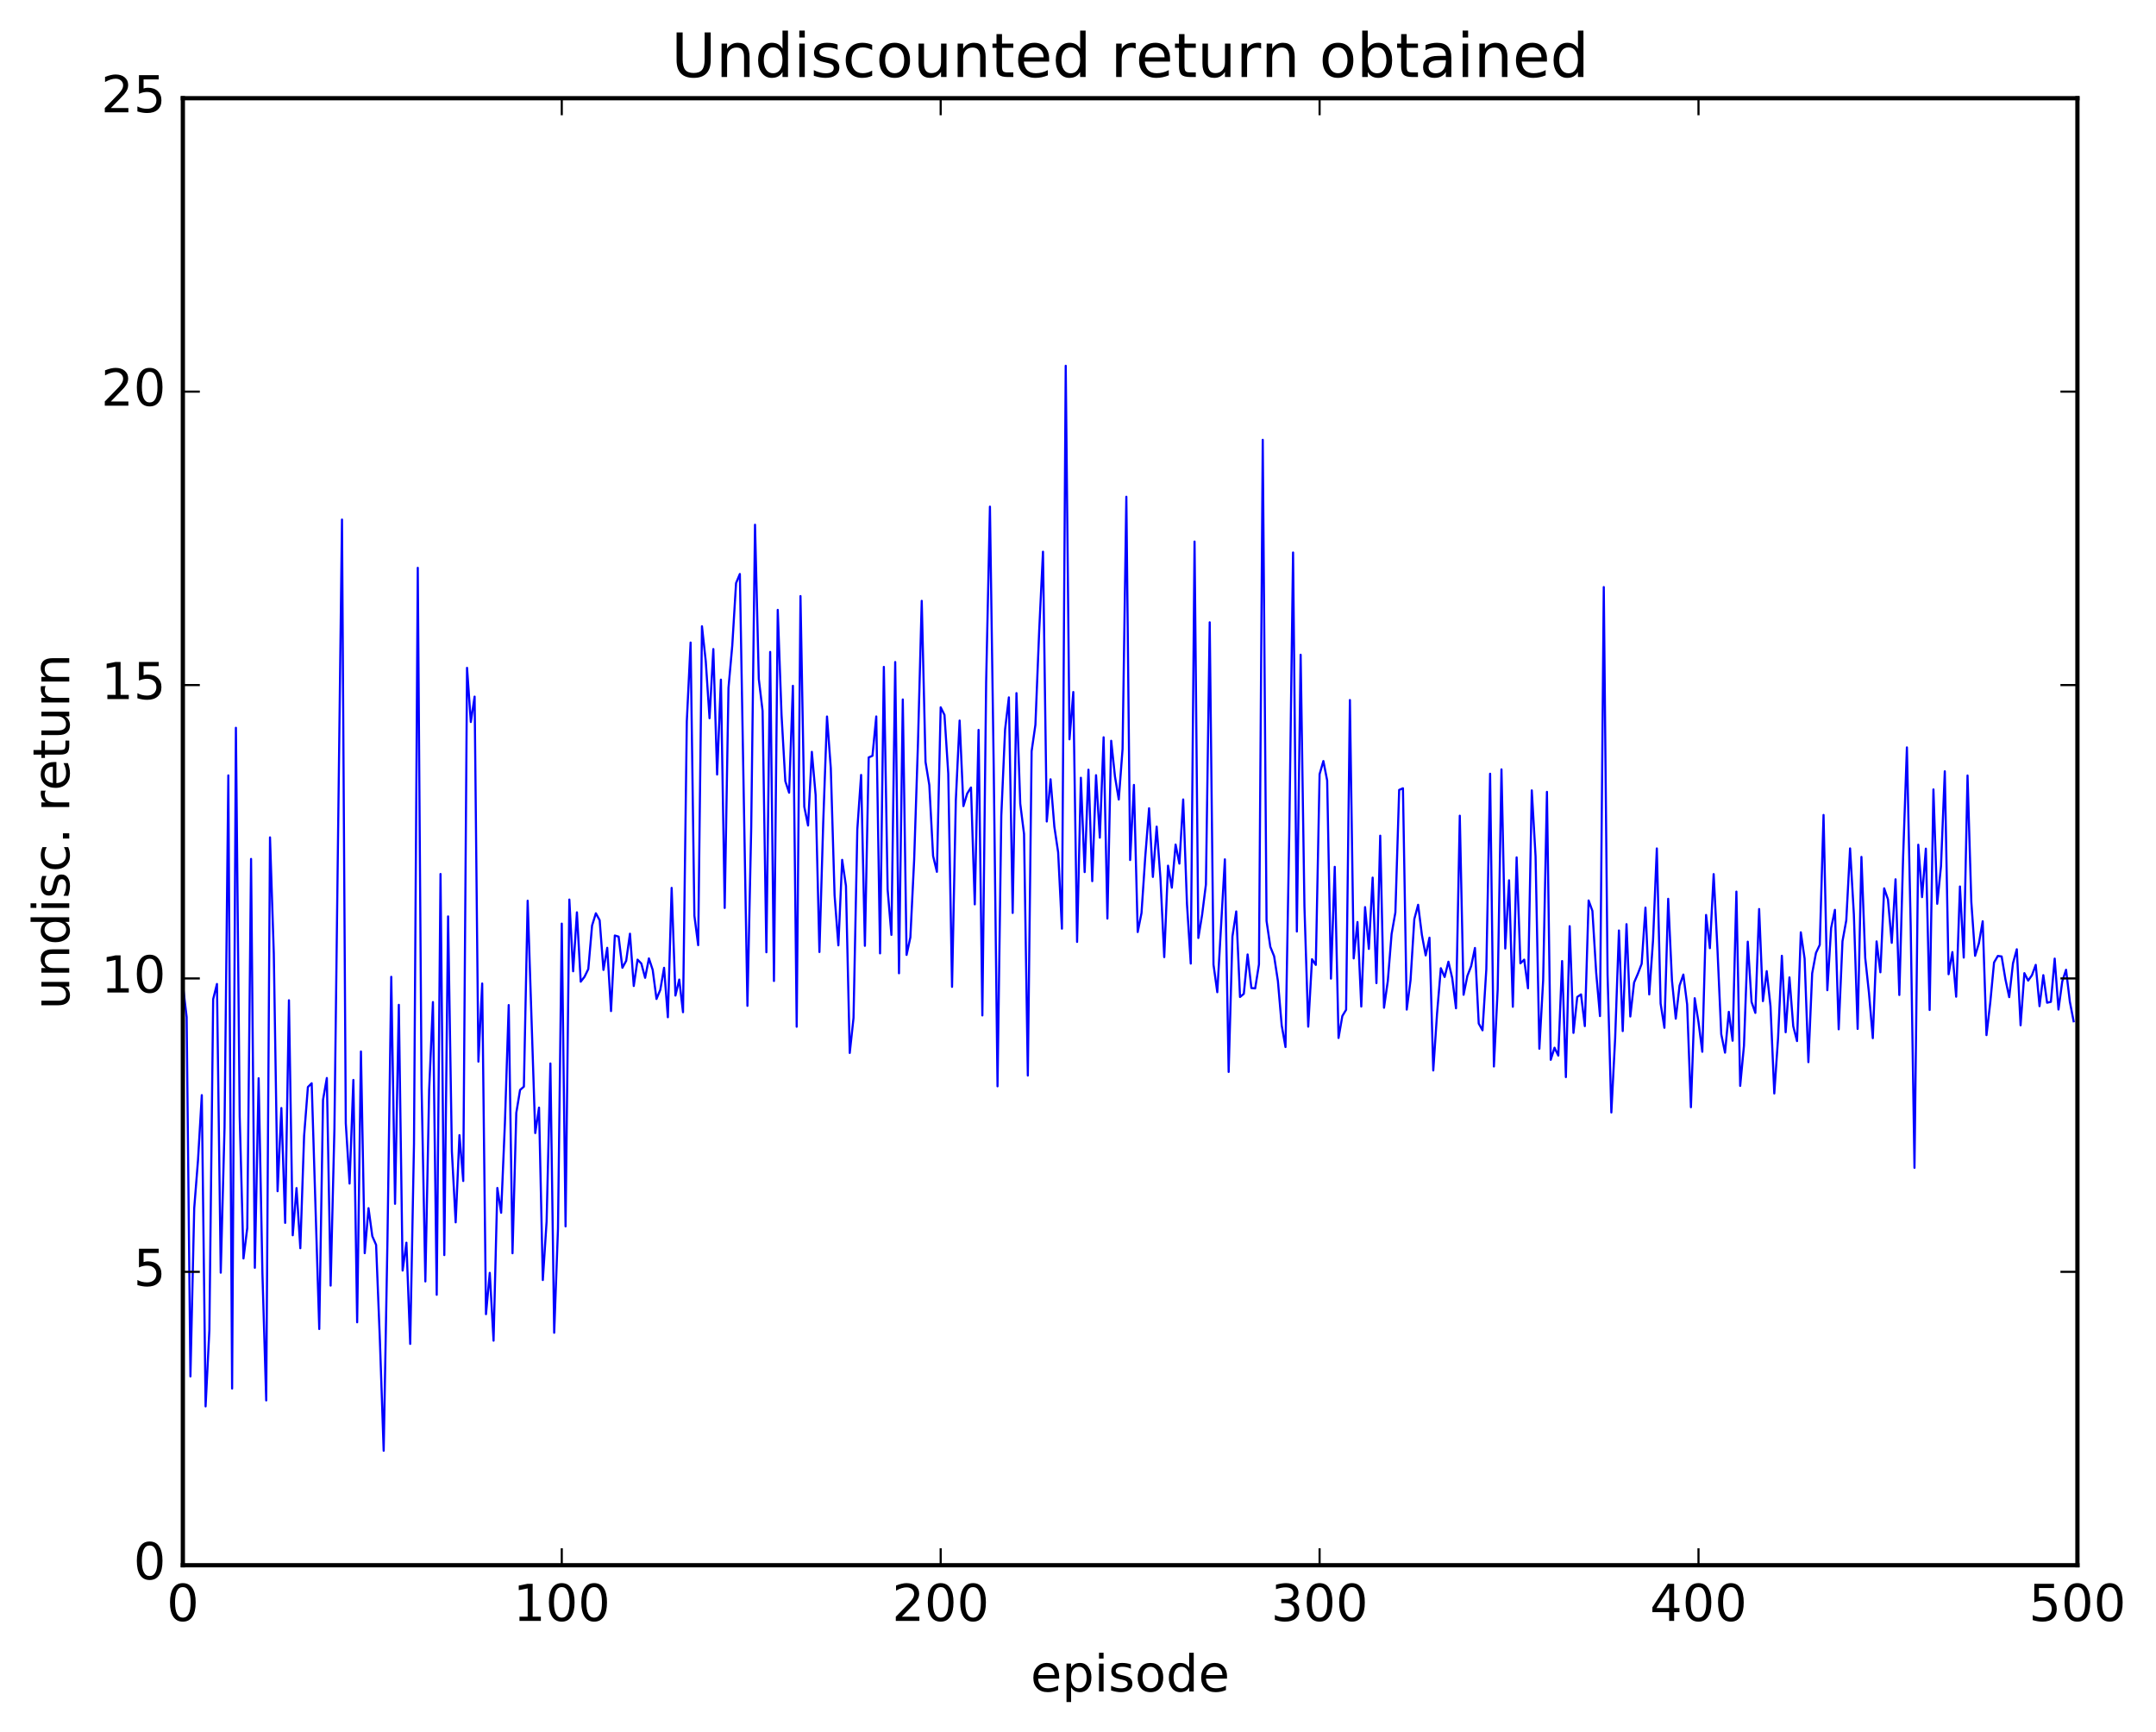 <?xml version="1.0" encoding="utf-8" standalone="no"?>
<!DOCTYPE svg PUBLIC "-//W3C//DTD SVG 1.1//EN"
  "http://www.w3.org/Graphics/SVG/1.1/DTD/svg11.dtd">
<!-- Created with matplotlib (http://matplotlib.org/) -->
<svg height="408pt" version="1.1" viewBox="0 0 508 408" width="508pt" xmlns="http://www.w3.org/2000/svg" xmlns:xlink="http://www.w3.org/1999/xlink">
 <defs>
  <style type="text/css">
*{stroke-linecap:butt;stroke-linejoin:round;stroke-miterlimit:100000;}
  </style>
 </defs>
 <g id="figure_1">
  <g id="patch_1">
   <path d="M 0 408.169 
L 508.136 408.169 
L 508.136 0 
L 0 0 
z
" style="fill:#ffffff;"/>
  </g>
  <g id="axes_1">
   <g id="patch_2">
    <path d="M 43.084 368.742 
L 489.484 368.742 
L 489.484 23.142 
L 43.084 23.142 
z
" style="fill:#ffffff;"/>
   </g>
   <g id="line2d_1">
    <path clip-path="url(#pfc48409cb0)" d="M 43.084 232.072 
L 43.977 239.583 
L 44.869 324.256 
L 45.762 284.632 
L 46.655 273.305 
L 47.548 257.992 
L 48.441 331.317 
L 49.333 313.322 
L 50.226 235.394 
L 51.119 231.806 
L 52.012 299.82 
L 52.905 265.675 
L 53.797 182.67 
L 54.69 327.109 
L 55.583 171.452 
L 56.476 262.976 
L 57.369 296.471 
L 58.261 289.276 
L 59.154 202.347 
L 60.047 298.661 
L 60.94 254.01 
L 61.833 300.02 
L 62.725 329.912 
L 63.618 197.269 
L 64.511 224.595 
L 65.404 280.627 
L 66.297 261.03 
L 67.189 288.086 
L 68.082 235.64 
L 68.975 291.006 
L 69.868 279.884 
L 70.761 294.057 
L 71.653 267.583 
L 72.546 256.088 
L 73.439 255.197 
L 75.225 313.09 
L 76.117 259.074 
L 77.01 253.957 
L 77.903 302.864 
L 78.796 265.948 
L 80.581 122.4 
L 81.474 264.625 
L 82.367 278.826 
L 83.26 254.414 
L 84.153 311.508 
L 85.045 247.709 
L 85.938 295.223 
L 86.831 284.622 
L 87.724 291.227 
L 88.617 293.261 
L 89.509 315.7 
L 90.402 341.766 
L 91.295 292.124 
L 92.188 230.117 
L 93.081 283.599 
L 93.973 236.72 
L 94.866 299.311 
L 95.759 292.753 
L 96.652 316.597 
L 97.545 269.514 
L 98.437 133.766 
L 99.33 255.836 
L 100.223 301.882 
L 101.116 256.762 
L 102.009 236.066 
L 102.901 305.022 
L 103.794 205.893 
L 104.687 295.672 
L 105.58 215.887 
L 106.473 271.263 
L 107.365 287.963 
L 108.258 267.418 
L 109.151 278.22 
L 110.044 157.33 
L 110.937 170.09 
L 111.829 164.108 
L 112.722 250.095 
L 113.615 231.694 
L 114.508 309.594 
L 115.401 299.859 
L 116.293 315.837 
L 117.186 279.859 
L 118.079 285.708 
L 118.972 264.477 
L 119.865 236.776 
L 120.757 295.241 
L 121.65 262.167 
L 122.543 256.763 
L 123.436 255.989 
L 124.329 212.192 
L 126.114 266.928 
L 127.007 260.932 
L 127.9 301.552 
L 128.793 287.742 
L 129.685 250.532 
L 130.578 313.968 
L 131.471 289.51 
L 132.364 217.584 
L 133.257 288.913 
L 134.149 211.917 
L 135.042 228.817 
L 135.935 214.925 
L 136.828 231.264 
L 137.721 230.121 
L 138.613 228.292 
L 139.506 218.032 
L 140.399 215.152 
L 141.292 216.784 
L 142.185 228.492 
L 143.077 223.286 
L 143.97 238.195 
L 144.863 220.387 
L 145.756 220.653 
L 146.649 227.992 
L 147.541 226.356 
L 148.434 219.962 
L 149.327 232.282 
L 150.22 226.07 
L 151.113 226.99 
L 152.005 230.356 
L 152.898 225.78 
L 153.791 228.49 
L 154.684 235.337 
L 155.577 233.189 
L 156.469 227.991 
L 157.362 239.643 
L 158.255 209.17 
L 159.148 234.534 
L 160.041 230.765 
L 160.933 238.457 
L 161.826 169.959 
L 162.719 151.37 
L 163.612 215.71 
L 164.505 222.668 
L 165.397 147.535 
L 166.29 155.748 
L 167.183 169.196 
L 168.076 152.906 
L 168.969 182.461 
L 169.861 160.109 
L 170.754 213.893 
L 171.647 162.053 
L 172.54 152.064 
L 173.433 137.371 
L 174.325 135.221 
L 176.111 236.954 
L 177.004 195.012 
L 177.897 123.619 
L 178.789 159.979 
L 179.682 167.467 
L 180.575 224.335 
L 181.468 153.584 
L 182.361 231.102 
L 183.253 143.675 
L 184.146 168.415 
L 185.039 184.033 
L 185.932 186.748 
L 186.825 161.561 
L 187.717 241.878 
L 188.61 140.422 
L 189.503 190.048 
L 190.396 194.475 
L 191.289 177.12 
L 192.181 187.318 
L 193.074 224.274 
L 193.967 193.858 
L 194.86 168.793 
L 195.753 180.959 
L 196.645 210.908 
L 197.538 222.708 
L 198.431 202.563 
L 199.324 208.699 
L 200.217 248.055 
L 201.109 239.8 
L 202.002 195.38 
L 202.895 182.561 
L 203.788 222.816 
L 204.681 178.439 
L 205.573 178.052 
L 206.466 168.781 
L 207.359 224.594 
L 208.252 157.107 
L 209.145 209.563 
L 210.037 220.241 
L 210.93 155.961 
L 211.823 229.284 
L 212.716 164.78 
L 213.609 224.957 
L 214.501 220.832 
L 215.394 202.554 
L 216.287 175.266 
L 217.18 141.548 
L 218.073 179.484 
L 218.965 184.937 
L 219.858 201.642 
L 220.751 205.384 
L 221.644 166.629 
L 222.537 168.425 
L 223.429 182.229 
L 224.322 232.482 
L 225.215 188.494 
L 226.108 169.748 
L 227.001 189.904 
L 227.893 186.943 
L 228.786 185.52 
L 229.679 213.05 
L 230.572 171.951 
L 231.465 239.215 
L 232.357 160.679 
L 233.25 119.357 
L 234.143 180.904 
L 235.036 255.912 
L 235.929 192.148 
L 236.821 171.827 
L 237.714 164.287 
L 238.607 215.068 
L 239.5 163.288 
L 240.393 189.334 
L 241.285 196.471 
L 242.178 253.373 
L 243.071 176.98 
L 243.964 170.745 
L 244.857 148.576 
L 245.749 129.972 
L 246.642 193.527 
L 247.535 183.584 
L 248.428 194.758 
L 249.321 200.786 
L 250.213 218.775 
L 251.106 86.168 
L 251.999 174.167 
L 252.892 163.021 
L 253.785 221.896 
L 254.677 183.224 
L 255.57 205.447 
L 256.463 181.325 
L 257.356 207.585 
L 258.249 182.62 
L 259.141 197.337 
L 260.034 173.689 
L 260.927 216.395 
L 261.82 174.515 
L 262.713 182.95 
L 263.605 188.354 
L 264.498 176.476 
L 265.391 117.021 
L 266.284 202.602 
L 267.177 184.911 
L 268.069 219.568 
L 268.962 215.093 
L 269.855 201.726 
L 270.748 190.416 
L 271.641 206.582 
L 272.533 194.741 
L 273.426 206.944 
L 274.319 225.477 
L 275.212 203.931 
L 276.105 209.123 
L 276.997 198.963 
L 277.89 203.454 
L 278.783 188.336 
L 279.676 212.937 
L 280.569 227.002 
L 281.461 127.58 
L 282.354 220.973 
L 283.247 215.483 
L 284.14 208.346 
L 285.033 146.605 
L 285.925 227.238 
L 286.818 233.744 
L 288.604 202.443 
L 289.497 252.527 
L 290.389 220.598 
L 291.282 214.714 
L 292.175 234.87 
L 293.068 234.13 
L 293.961 224.847 
L 294.853 232.762 
L 295.746 232.844 
L 296.639 227.192 
L 297.532 103.615 
L 298.425 216.948 
L 299.317 223.053 
L 300.21 225.267 
L 301.103 231.115 
L 301.996 241.562 
L 302.889 246.662 
L 303.781 196.052 
L 304.674 130.16 
L 305.567 219.447 
L 306.46 154.244 
L 307.353 213.535 
L 308.245 241.862 
L 309.138 225.971 
L 310.031 227.312 
L 310.924 182.385 
L 311.817 179.287 
L 312.709 183.863 
L 313.602 230.546 
L 314.495 204.209 
L 315.388 244.526 
L 316.281 239.358 
L 317.173 237.885 
L 318.066 164.915 
L 318.959 225.784 
L 319.852 217.209 
L 320.745 237.121 
L 321.637 213.698 
L 322.53 223.541 
L 323.423 206.748 
L 324.316 231.604 
L 325.209 196.869 
L 326.101 237.406 
L 326.994 231.141 
L 327.887 220.052 
L 328.78 214.959 
L 329.673 186.089 
L 330.565 185.704 
L 331.458 237.842 
L 332.351 230.944 
L 333.244 216.515 
L 334.137 213.148 
L 335.029 220.242 
L 335.922 225.075 
L 336.815 220.899 
L 337.708 252.18 
L 338.601 238.76 
L 339.493 228.091 
L 340.386 230.16 
L 341.279 226.559 
L 342.172 230.399 
L 343.065 237.53 
L 343.957 192.165 
L 344.85 234.35 
L 345.743 229.919 
L 346.636 227.602 
L 347.529 223.322 
L 348.421 241.121 
L 349.314 242.722 
L 350.207 228.35 
L 351.1 182.275 
L 351.993 251.241 
L 352.885 233.113 
L 353.778 181.254 
L 354.671 223.452 
L 355.564 207.377 
L 356.457 237.173 
L 357.349 201.981 
L 358.242 226.938 
L 359.135 226.071 
L 360.028 232.821 
L 360.921 186.196 
L 361.813 201.746 
L 362.706 247.058 
L 363.599 230.962 
L 364.492 186.548 
L 365.385 249.673 
L 366.277 246.819 
L 367.17 248.672 
L 368.063 226.404 
L 368.956 253.746 
L 369.849 218.191 
L 370.741 243.328 
L 371.634 234.869 
L 372.527 234.261 
L 373.42 241.733 
L 374.313 212.135 
L 375.205 214.593 
L 376.098 229.174 
L 376.991 239.367 
L 377.884 138.302 
L 378.777 229.57 
L 379.669 262.078 
L 380.562 244.649 
L 381.455 219.198 
L 382.348 242.904 
L 383.241 217.717 
L 384.133 239.468 
L 385.026 231.471 
L 385.919 229.4 
L 386.812 227.048 
L 387.705 213.822 
L 388.597 234.269 
L 389.49 221.53 
L 390.383 199.874 
L 391.276 236.414 
L 392.169 242.129 
L 393.061 211.74 
L 393.954 231.006 
L 394.847 239.977 
L 395.74 232.191 
L 396.633 229.586 
L 397.525 236.622 
L 398.418 260.838 
L 399.311 235.16 
L 400.204 240.813 
L 401.097 247.776 
L 401.989 215.545 
L 402.882 223.369 
L 403.775 205.923 
L 404.668 223.609 
L 405.561 243.623 
L 406.453 247.986 
L 407.346 238.368 
L 408.239 245.179 
L 409.132 210.048 
L 410.025 255.811 
L 410.917 246.344 
L 411.81 221.842 
L 412.703 236.041 
L 413.596 238.617 
L 414.489 214.149 
L 415.381 235.845 
L 416.274 228.782 
L 417.167 237.073 
L 418.06 257.599 
L 418.953 244.513 
L 419.845 225.166 
L 420.738 243.177 
L 421.631 230.252 
L 422.524 241.746 
L 423.417 245.259 
L 424.309 219.632 
L 425.202 225.824 
L 426.095 250.221 
L 426.988 229.289 
L 427.881 224.491 
L 428.773 222.595 
L 429.666 191.989 
L 430.559 233.277 
L 431.452 218.612 
L 432.345 214.34 
L 433.237 242.483 
L 434.13 221.734 
L 435.023 216.813 
L 435.916 199.869 
L 436.809 215.407 
L 437.701 242.389 
L 438.594 201.869 
L 439.487 225.651 
L 440.38 234.032 
L 441.273 244.567 
L 442.165 221.777 
L 443.058 229.059 
L 443.951 209.279 
L 444.844 211.872 
L 445.737 222.114 
L 446.629 207.143 
L 447.522 234.401 
L 448.415 201.911 
L 449.308 176.073 
L 450.201 218.197 
L 451.093 275.114 
L 451.986 199.002 
L 452.879 211.34 
L 453.772 199.92 
L 454.665 237.931 
L 455.557 185.974 
L 456.45 212.917 
L 457.343 204.037 
L 458.236 181.703 
L 459.129 229.511 
L 460.021 224.289 
L 460.914 234.804 
L 461.807 208.839 
L 462.7 225.591 
L 463.593 182.693 
L 464.485 212.46 
L 465.378 225.171 
L 466.271 222.216 
L 467.164 217.033 
L 468.057 243.852 
L 468.949 236.186 
L 469.842 226.737 
L 470.735 225.201 
L 471.628 225.325 
L 472.521 230.7 
L 473.413 234.907 
L 474.306 226.916 
L 475.199 223.629 
L 476.092 241.542 
L 476.985 229.257 
L 477.877 231.006 
L 478.77 229.753 
L 479.663 227.303 
L 480.556 237.037 
L 481.449 229.726 
L 482.341 236.225 
L 483.234 236.01 
L 484.127 225.829 
L 485.02 237.825 
L 485.913 231.201 
L 486.805 228.456 
L 487.698 235.956 
L 488.591 240.594 
L 488.591 240.594 
" style="fill:none;stroke:#0000ff;stroke-linecap:square;stroke-width:0.5;"/>
   </g>
   <g id="patch_3">
    <path d="M 43.084 23.142 
L 489.484 23.142 
" style="fill:none;stroke:#000000;stroke-linecap:square;stroke-linejoin:miter;"/>
   </g>
   <g id="patch_4">
    <path d="M 43.084 368.742 
L 489.484 368.742 
" style="fill:none;stroke:#000000;stroke-linecap:square;stroke-linejoin:miter;"/>
   </g>
   <g id="patch_5">
    <path d="M 489.484 368.742 
L 489.484 23.142 
" style="fill:none;stroke:#000000;stroke-linecap:square;stroke-linejoin:miter;"/>
   </g>
   <g id="patch_6">
    <path d="M 43.084 368.742 
L 43.084 23.142 
" style="fill:none;stroke:#000000;stroke-linecap:square;stroke-linejoin:miter;"/>
   </g>
   <g id="matplotlib.axis_1">
    <g id="xtick_1">
     <g id="line2d_2">
      <defs>
       <path d="M 0 0 
L 0 -4 
" id="m2224959a27" style="stroke:#000000;stroke-width:0.5;"/>
      </defs>
      <g>
       <use style="stroke:#000000;stroke-width:0.5;" x="43.084" xlink:href="#m2224959a27" y="368.742"/>
      </g>
     </g>
     <g id="line2d_3">
      <defs>
       <path d="M 0 0 
L 0 4 
" id="m673b681f2f" style="stroke:#000000;stroke-width:0.5;"/>
      </defs>
      <g>
       <use style="stroke:#000000;stroke-width:0.5;" x="43.084" xlink:href="#m673b681f2f" y="23.142"/>
      </g>
     </g>
     <g id="text_1">
      <!-- 0 -->
      <defs>
       <path d="M 31.781 66.406 
Q 24.172 66.406 20.328 58.906 
Q 16.5 51.422 16.5 36.375 
Q 16.5 21.391 20.328 13.891 
Q 24.172 6.391 31.781 6.391 
Q 39.453 6.391 43.281 13.891 
Q 47.125 21.391 47.125 36.375 
Q 47.125 51.422 43.281 58.906 
Q 39.453 66.406 31.781 66.406 
M 31.781 74.219 
Q 44.047 74.219 50.516 64.516 
Q 56.984 54.828 56.984 36.375 
Q 56.984 17.969 50.516 8.266 
Q 44.047 -1.422 31.781 -1.422 
Q 19.531 -1.422 13.062 8.266 
Q 6.594 17.969 6.594 36.375 
Q 6.594 54.828 13.062 64.516 
Q 19.531 74.219 31.781 74.219 
" id="BitstreamVeraSans-Roman-30"/>
      </defs>
      <g transform="translate(39.266 381.86)scale(0.12 -0.12)">
       <use xlink:href="#BitstreamVeraSans-Roman-30"/>
      </g>
     </g>
    </g>
    <g id="xtick_2">
     <g id="line2d_4">
      <g>
       <use style="stroke:#000000;stroke-width:0.5;" x="132.364" xlink:href="#m2224959a27" y="368.742"/>
      </g>
     </g>
     <g id="line2d_5">
      <g>
       <use style="stroke:#000000;stroke-width:0.5;" x="132.364" xlink:href="#m673b681f2f" y="23.142"/>
      </g>
     </g>
     <g id="text_2">
      <!-- 100 -->
      <defs>
       <path d="M 12.406 8.297 
L 28.516 8.297 
L 28.516 63.922 
L 10.984 60.406 
L 10.984 69.391 
L 28.422 72.906 
L 38.281 72.906 
L 38.281 8.297 
L 54.391 8.297 
L 54.391 0 
L 12.406 0 
z
" id="BitstreamVeraSans-Roman-31"/>
      </defs>
      <g transform="translate(120.911 381.86)scale(0.12 -0.12)">
       <use xlink:href="#BitstreamVeraSans-Roman-31"/>
       <use x="63.623" xlink:href="#BitstreamVeraSans-Roman-30"/>
       <use x="127.246" xlink:href="#BitstreamVeraSans-Roman-30"/>
      </g>
     </g>
    </g>
    <g id="xtick_3">
     <g id="line2d_6">
      <g>
       <use style="stroke:#000000;stroke-width:0.5;" x="221.644" xlink:href="#m2224959a27" y="368.742"/>
      </g>
     </g>
     <g id="line2d_7">
      <g>
       <use style="stroke:#000000;stroke-width:0.5;" x="221.644" xlink:href="#m673b681f2f" y="23.142"/>
      </g>
     </g>
     <g id="text_3">
      <!-- 200 -->
      <defs>
       <path d="M 19.188 8.297 
L 53.609 8.297 
L 53.609 0 
L 7.328 0 
L 7.328 8.297 
Q 12.938 14.109 22.625 23.891 
Q 32.328 33.688 34.812 36.531 
Q 39.547 41.844 41.422 45.531 
Q 43.312 49.219 43.312 52.781 
Q 43.312 58.594 39.234 62.25 
Q 35.156 65.922 28.609 65.922 
Q 23.969 65.922 18.812 64.312 
Q 13.672 62.703 7.812 59.422 
L 7.812 69.391 
Q 13.766 71.781 18.938 73 
Q 24.125 74.219 28.422 74.219 
Q 39.75 74.219 46.484 68.547 
Q 53.219 62.891 53.219 53.422 
Q 53.219 48.922 51.531 44.891 
Q 49.859 40.875 45.406 35.406 
Q 44.188 33.984 37.641 27.219 
Q 31.109 20.453 19.188 8.297 
" id="BitstreamVeraSans-Roman-32"/>
      </defs>
      <g transform="translate(210.191 381.86)scale(0.12 -0.12)">
       <use xlink:href="#BitstreamVeraSans-Roman-32"/>
       <use x="63.623" xlink:href="#BitstreamVeraSans-Roman-30"/>
       <use x="127.246" xlink:href="#BitstreamVeraSans-Roman-30"/>
      </g>
     </g>
    </g>
    <g id="xtick_4">
     <g id="line2d_8">
      <g>
       <use style="stroke:#000000;stroke-width:0.5;" x="310.924" xlink:href="#m2224959a27" y="368.742"/>
      </g>
     </g>
     <g id="line2d_9">
      <g>
       <use style="stroke:#000000;stroke-width:0.5;" x="310.924" xlink:href="#m673b681f2f" y="23.142"/>
      </g>
     </g>
     <g id="text_4">
      <!-- 300 -->
      <defs>
       <path d="M 40.578 39.312 
Q 47.656 37.797 51.625 33 
Q 55.609 28.219 55.609 21.188 
Q 55.609 10.406 48.188 4.484 
Q 40.766 -1.422 27.094 -1.422 
Q 22.516 -1.422 17.656 -0.516 
Q 12.797 0.391 7.625 2.203 
L 7.625 11.719 
Q 11.719 9.328 16.594 8.109 
Q 21.484 6.891 26.812 6.891 
Q 36.078 6.891 40.938 10.547 
Q 45.797 14.203 45.797 21.188 
Q 45.797 27.641 41.281 31.266 
Q 36.766 34.906 28.719 34.906 
L 20.219 34.906 
L 20.219 43.016 
L 29.109 43.016 
Q 36.375 43.016 40.234 45.922 
Q 44.094 48.828 44.094 54.297 
Q 44.094 59.906 40.109 62.906 
Q 36.141 65.922 28.719 65.922 
Q 24.656 65.922 20.016 65.031 
Q 15.375 64.156 9.812 62.312 
L 9.812 71.094 
Q 15.438 72.656 20.344 73.438 
Q 25.25 74.219 29.594 74.219 
Q 40.828 74.219 47.359 69.109 
Q 53.906 64.016 53.906 55.328 
Q 53.906 49.266 50.438 45.094 
Q 46.969 40.922 40.578 39.312 
" id="BitstreamVeraSans-Roman-33"/>
      </defs>
      <g transform="translate(299.471 381.86)scale(0.12 -0.12)">
       <use xlink:href="#BitstreamVeraSans-Roman-33"/>
       <use x="63.623" xlink:href="#BitstreamVeraSans-Roman-30"/>
       <use x="127.246" xlink:href="#BitstreamVeraSans-Roman-30"/>
      </g>
     </g>
    </g>
    <g id="xtick_5">
     <g id="line2d_10">
      <g>
       <use style="stroke:#000000;stroke-width:0.5;" x="400.204" xlink:href="#m2224959a27" y="368.742"/>
      </g>
     </g>
     <g id="line2d_11">
      <g>
       <use style="stroke:#000000;stroke-width:0.5;" x="400.204" xlink:href="#m673b681f2f" y="23.142"/>
      </g>
     </g>
     <g id="text_5">
      <!-- 400 -->
      <defs>
       <path d="M 37.797 64.312 
L 12.891 25.391 
L 37.797 25.391 
z
M 35.203 72.906 
L 47.609 72.906 
L 47.609 25.391 
L 58.016 25.391 
L 58.016 17.188 
L 47.609 17.188 
L 47.609 0 
L 37.797 0 
L 37.797 17.188 
L 4.891 17.188 
L 4.891 26.703 
z
" id="BitstreamVeraSans-Roman-34"/>
      </defs>
      <g transform="translate(388.751 381.86)scale(0.12 -0.12)">
       <use xlink:href="#BitstreamVeraSans-Roman-34"/>
       <use x="63.623" xlink:href="#BitstreamVeraSans-Roman-30"/>
       <use x="127.246" xlink:href="#BitstreamVeraSans-Roman-30"/>
      </g>
     </g>
    </g>
    <g id="xtick_6">
     <g id="line2d_12">
      <g>
       <use style="stroke:#000000;stroke-width:0.5;" x="489.484" xlink:href="#m2224959a27" y="368.742"/>
      </g>
     </g>
     <g id="line2d_13">
      <g>
       <use style="stroke:#000000;stroke-width:0.5;" x="489.484" xlink:href="#m673b681f2f" y="23.142"/>
      </g>
     </g>
     <g id="text_6">
      <!-- 500 -->
      <defs>
       <path d="M 10.797 72.906 
L 49.516 72.906 
L 49.516 64.594 
L 19.828 64.594 
L 19.828 46.734 
Q 21.969 47.469 24.109 47.828 
Q 26.266 48.188 28.422 48.188 
Q 40.625 48.188 47.75 41.5 
Q 54.891 34.812 54.891 23.391 
Q 54.891 11.625 47.562 5.094 
Q 40.234 -1.422 26.906 -1.422 
Q 22.312 -1.422 17.547 -0.641 
Q 12.797 0.141 7.719 1.703 
L 7.719 11.625 
Q 12.109 9.234 16.797 8.062 
Q 21.484 6.891 26.703 6.891 
Q 35.156 6.891 40.078 11.328 
Q 45.016 15.766 45.016 23.391 
Q 45.016 31 40.078 35.438 
Q 35.156 39.891 26.703 39.891 
Q 22.75 39.891 18.812 39.016 
Q 14.891 38.141 10.797 36.281 
z
" id="BitstreamVeraSans-Roman-35"/>
      </defs>
      <g transform="translate(478.031 381.86)scale(0.12 -0.12)">
       <use xlink:href="#BitstreamVeraSans-Roman-35"/>
       <use x="63.623" xlink:href="#BitstreamVeraSans-Roman-30"/>
       <use x="127.246" xlink:href="#BitstreamVeraSans-Roman-30"/>
      </g>
     </g>
    </g>
    <g id="text_7">
     <!-- episode -->
     <defs>
      <path d="M 9.422 54.688 
L 18.406 54.688 
L 18.406 0 
L 9.422 0 
z
M 9.422 75.984 
L 18.406 75.984 
L 18.406 64.594 
L 9.422 64.594 
z
" id="BitstreamVeraSans-Roman-69"/>
      <path d="M 44.281 53.078 
L 44.281 44.578 
Q 40.484 46.531 36.375 47.5 
Q 32.281 48.484 27.875 48.484 
Q 21.188 48.484 17.844 46.438 
Q 14.5 44.391 14.5 40.281 
Q 14.5 37.156 16.891 35.375 
Q 19.281 33.594 26.516 31.984 
L 29.594 31.297 
Q 39.156 29.25 43.188 25.516 
Q 47.219 21.781 47.219 15.094 
Q 47.219 7.469 41.188 3.016 
Q 35.156 -1.422 24.609 -1.422 
Q 20.219 -1.422 15.453 -0.562 
Q 10.688 0.297 5.422 2 
L 5.422 11.281 
Q 10.406 8.688 15.234 7.391 
Q 20.062 6.109 24.812 6.109 
Q 31.156 6.109 34.562 8.281 
Q 37.984 10.453 37.984 14.406 
Q 37.984 18.062 35.516 20.016 
Q 33.062 21.969 24.703 23.781 
L 21.578 24.516 
Q 13.234 26.266 9.516 29.906 
Q 5.812 33.547 5.812 39.891 
Q 5.812 47.609 11.281 51.797 
Q 16.75 56 26.812 56 
Q 31.781 56 36.172 55.266 
Q 40.578 54.547 44.281 53.078 
" id="BitstreamVeraSans-Roman-73"/>
      <path d="M 18.109 8.203 
L 18.109 -20.797 
L 9.078 -20.797 
L 9.078 54.688 
L 18.109 54.688 
L 18.109 46.391 
Q 20.953 51.266 25.266 53.625 
Q 29.594 56 35.594 56 
Q 45.562 56 51.781 48.094 
Q 58.016 40.188 58.016 27.297 
Q 58.016 14.406 51.781 6.484 
Q 45.562 -1.422 35.594 -1.422 
Q 29.594 -1.422 25.266 0.953 
Q 20.953 3.328 18.109 8.203 
M 48.688 27.297 
Q 48.688 37.203 44.609 42.844 
Q 40.531 48.484 33.406 48.484 
Q 26.266 48.484 22.188 42.844 
Q 18.109 37.203 18.109 27.297 
Q 18.109 17.391 22.188 11.75 
Q 26.266 6.109 33.406 6.109 
Q 40.531 6.109 44.609 11.75 
Q 48.688 17.391 48.688 27.297 
" id="BitstreamVeraSans-Roman-70"/>
      <path d="M 56.203 29.594 
L 56.203 25.203 
L 14.891 25.203 
Q 15.484 15.922 20.484 11.062 
Q 25.484 6.203 34.422 6.203 
Q 39.594 6.203 44.453 7.469 
Q 49.312 8.734 54.109 11.281 
L 54.109 2.781 
Q 49.266 0.734 44.188 -0.344 
Q 39.109 -1.422 33.891 -1.422 
Q 20.797 -1.422 13.156 6.188 
Q 5.516 13.812 5.516 26.812 
Q 5.516 40.234 12.766 48.109 
Q 20.016 56 32.328 56 
Q 43.359 56 49.781 48.891 
Q 56.203 41.797 56.203 29.594 
M 47.219 32.234 
Q 47.125 39.594 43.094 43.984 
Q 39.062 48.391 32.422 48.391 
Q 24.906 48.391 20.391 44.141 
Q 15.875 39.891 15.188 32.172 
z
" id="BitstreamVeraSans-Roman-65"/>
      <path d="M 30.609 48.391 
Q 23.391 48.391 19.188 42.75 
Q 14.984 37.109 14.984 27.297 
Q 14.984 17.484 19.156 11.844 
Q 23.344 6.203 30.609 6.203 
Q 37.797 6.203 41.984 11.859 
Q 46.188 17.531 46.188 27.297 
Q 46.188 37.016 41.984 42.703 
Q 37.797 48.391 30.609 48.391 
M 30.609 56 
Q 42.328 56 49.016 48.375 
Q 55.719 40.766 55.719 27.297 
Q 55.719 13.875 49.016 6.219 
Q 42.328 -1.422 30.609 -1.422 
Q 18.844 -1.422 12.172 6.219 
Q 5.516 13.875 5.516 27.297 
Q 5.516 40.766 12.172 48.375 
Q 18.844 56 30.609 56 
" id="BitstreamVeraSans-Roman-6f"/>
      <path d="M 45.406 46.391 
L 45.406 75.984 
L 54.391 75.984 
L 54.391 0 
L 45.406 0 
L 45.406 8.203 
Q 42.578 3.328 38.25 0.953 
Q 33.938 -1.422 27.875 -1.422 
Q 17.969 -1.422 11.734 6.484 
Q 5.516 14.406 5.516 27.297 
Q 5.516 40.188 11.734 48.094 
Q 17.969 56 27.875 56 
Q 33.938 56 38.25 53.625 
Q 42.578 51.266 45.406 46.391 
M 14.797 27.297 
Q 14.797 17.391 18.875 11.75 
Q 22.953 6.109 30.078 6.109 
Q 37.203 6.109 41.297 11.75 
Q 45.406 17.391 45.406 27.297 
Q 45.406 37.203 41.297 42.844 
Q 37.203 48.484 30.078 48.484 
Q 22.953 48.484 18.875 42.844 
Q 14.797 37.203 14.797 27.297 
" id="BitstreamVeraSans-Roman-64"/>
     </defs>
     <g transform="translate(242.818 398.474)scale(0.12 -0.12)">
      <use xlink:href="#BitstreamVeraSans-Roman-65"/>
      <use x="61.523" xlink:href="#BitstreamVeraSans-Roman-70"/>
      <use x="125.0" xlink:href="#BitstreamVeraSans-Roman-69"/>
      <use x="152.783" xlink:href="#BitstreamVeraSans-Roman-73"/>
      <use x="204.883" xlink:href="#BitstreamVeraSans-Roman-6f"/>
      <use x="266.064" xlink:href="#BitstreamVeraSans-Roman-64"/>
      <use x="329.541" xlink:href="#BitstreamVeraSans-Roman-65"/>
     </g>
    </g>
   </g>
   <g id="matplotlib.axis_2">
    <g id="ytick_1">
     <g id="line2d_14">
      <defs>
       <path d="M 0 0 
L 4 0 
" id="m697fb5eb50" style="stroke:#000000;stroke-width:0.5;"/>
      </defs>
      <g>
       <use style="stroke:#000000;stroke-width:0.5;" x="43.084" xlink:href="#m697fb5eb50" y="368.742"/>
      </g>
     </g>
     <g id="line2d_15">
      <defs>
       <path d="M 0 0 
L -4 0 
" id="ma769137a2e" style="stroke:#000000;stroke-width:0.5;"/>
      </defs>
      <g>
       <use style="stroke:#000000;stroke-width:0.5;" x="489.484" xlink:href="#ma769137a2e" y="368.742"/>
      </g>
     </g>
     <g id="text_8">
      <!-- 0 -->
      <g transform="translate(31.449 372.053)scale(0.12 -0.12)">
       <use xlink:href="#BitstreamVeraSans-Roman-30"/>
      </g>
     </g>
    </g>
    <g id="ytick_2">
     <g id="line2d_16">
      <g>
       <use style="stroke:#000000;stroke-width:0.5;" x="43.084" xlink:href="#m697fb5eb50" y="299.622"/>
      </g>
     </g>
     <g id="line2d_17">
      <g>
       <use style="stroke:#000000;stroke-width:0.5;" x="489.484" xlink:href="#ma769137a2e" y="299.622"/>
      </g>
     </g>
     <g id="text_9">
      <!-- 5 -->
      <g transform="translate(31.449 302.933)scale(0.12 -0.12)">
       <use xlink:href="#BitstreamVeraSans-Roman-35"/>
      </g>
     </g>
    </g>
    <g id="ytick_3">
     <g id="line2d_18">
      <g>
       <use style="stroke:#000000;stroke-width:0.5;" x="43.084" xlink:href="#m697fb5eb50" y="230.502"/>
      </g>
     </g>
     <g id="line2d_19">
      <g>
       <use style="stroke:#000000;stroke-width:0.5;" x="489.484" xlink:href="#ma769137a2e" y="230.502"/>
      </g>
     </g>
     <g id="text_10">
      <!-- 10 -->
      <g transform="translate(23.814 233.813)scale(0.12 -0.12)">
       <use xlink:href="#BitstreamVeraSans-Roman-31"/>
       <use x="63.623" xlink:href="#BitstreamVeraSans-Roman-30"/>
      </g>
     </g>
    </g>
    <g id="ytick_4">
     <g id="line2d_20">
      <g>
       <use style="stroke:#000000;stroke-width:0.5;" x="43.084" xlink:href="#m697fb5eb50" y="161.382"/>
      </g>
     </g>
     <g id="line2d_21">
      <g>
       <use style="stroke:#000000;stroke-width:0.5;" x="489.484" xlink:href="#ma769137a2e" y="161.382"/>
      </g>
     </g>
     <g id="text_11">
      <!-- 15 -->
      <g transform="translate(23.814 164.693)scale(0.12 -0.12)">
       <use xlink:href="#BitstreamVeraSans-Roman-31"/>
       <use x="63.623" xlink:href="#BitstreamVeraSans-Roman-35"/>
      </g>
     </g>
    </g>
    <g id="ytick_5">
     <g id="line2d_22">
      <g>
       <use style="stroke:#000000;stroke-width:0.5;" x="43.084" xlink:href="#m697fb5eb50" y="92.262"/>
      </g>
     </g>
     <g id="line2d_23">
      <g>
       <use style="stroke:#000000;stroke-width:0.5;" x="489.484" xlink:href="#ma769137a2e" y="92.262"/>
      </g>
     </g>
     <g id="text_12">
      <!-- 20 -->
      <g transform="translate(23.814 95.573)scale(0.12 -0.12)">
       <use xlink:href="#BitstreamVeraSans-Roman-32"/>
       <use x="63.623" xlink:href="#BitstreamVeraSans-Roman-30"/>
      </g>
     </g>
    </g>
    <g id="ytick_6">
     <g id="line2d_24">
      <g>
       <use style="stroke:#000000;stroke-width:0.5;" x="43.084" xlink:href="#m697fb5eb50" y="23.142"/>
      </g>
     </g>
     <g id="line2d_25">
      <g>
       <use style="stroke:#000000;stroke-width:0.5;" x="489.484" xlink:href="#ma769137a2e" y="23.142"/>
      </g>
     </g>
     <g id="text_13">
      <!-- 25 -->
      <g transform="translate(23.814 26.453)scale(0.12 -0.12)">
       <use xlink:href="#BitstreamVeraSans-Roman-32"/>
       <use x="63.623" xlink:href="#BitstreamVeraSans-Roman-35"/>
      </g>
     </g>
    </g>
    <g id="text_14">
     <!-- undisc. return -->
     <defs>
      <path id="BitstreamVeraSans-Roman-20"/>
      <path d="M 54.891 33.016 
L 54.891 0 
L 45.906 0 
L 45.906 32.719 
Q 45.906 40.484 42.875 44.328 
Q 39.844 48.188 33.797 48.188 
Q 26.516 48.188 22.312 43.547 
Q 18.109 38.922 18.109 30.906 
L 18.109 0 
L 9.078 0 
L 9.078 54.688 
L 18.109 54.688 
L 18.109 46.188 
Q 21.344 51.125 25.703 53.562 
Q 30.078 56 35.797 56 
Q 45.219 56 50.047 50.172 
Q 54.891 44.344 54.891 33.016 
" id="BitstreamVeraSans-Roman-6e"/>
      <path d="M 48.781 52.594 
L 48.781 44.188 
Q 44.969 46.297 41.141 47.344 
Q 37.312 48.391 33.406 48.391 
Q 24.656 48.391 19.812 42.844 
Q 14.984 37.312 14.984 27.297 
Q 14.984 17.281 19.812 11.734 
Q 24.656 6.203 33.406 6.203 
Q 37.312 6.203 41.141 7.25 
Q 44.969 8.297 48.781 10.406 
L 48.781 2.094 
Q 45.016 0.344 40.984 -0.531 
Q 36.969 -1.422 32.422 -1.422 
Q 20.062 -1.422 12.781 6.344 
Q 5.516 14.109 5.516 27.297 
Q 5.516 40.672 12.859 48.328 
Q 20.219 56 33.016 56 
Q 37.156 56 41.109 55.141 
Q 45.062 54.297 48.781 52.594 
" id="BitstreamVeraSans-Roman-63"/>
      <path d="M 18.312 70.219 
L 18.312 54.688 
L 36.812 54.688 
L 36.812 47.703 
L 18.312 47.703 
L 18.312 18.016 
Q 18.312 11.328 20.141 9.422 
Q 21.969 7.516 27.594 7.516 
L 36.812 7.516 
L 36.812 0 
L 27.594 0 
Q 17.188 0 13.234 3.875 
Q 9.281 7.766 9.281 18.016 
L 9.281 47.703 
L 2.688 47.703 
L 2.688 54.688 
L 9.281 54.688 
L 9.281 70.219 
z
" id="BitstreamVeraSans-Roman-74"/>
      <path d="M 10.688 12.406 
L 21 12.406 
L 21 0 
L 10.688 0 
z
" id="BitstreamVeraSans-Roman-2e"/>
      <path d="M 8.5 21.578 
L 8.5 54.688 
L 17.484 54.688 
L 17.484 21.922 
Q 17.484 14.156 20.5 10.266 
Q 23.531 6.391 29.594 6.391 
Q 36.859 6.391 41.078 11.031 
Q 45.312 15.672 45.312 23.688 
L 45.312 54.688 
L 54.297 54.688 
L 54.297 0 
L 45.312 0 
L 45.312 8.406 
Q 42.047 3.422 37.719 1 
Q 33.406 -1.422 27.688 -1.422 
Q 18.266 -1.422 13.375 4.438 
Q 8.5 10.297 8.5 21.578 
" id="BitstreamVeraSans-Roman-75"/>
      <path d="M 41.109 46.297 
Q 39.594 47.172 37.812 47.578 
Q 36.031 48 33.891 48 
Q 26.266 48 22.188 43.047 
Q 18.109 38.094 18.109 28.812 
L 18.109 0 
L 9.078 0 
L 9.078 54.688 
L 18.109 54.688 
L 18.109 46.188 
Q 20.953 51.172 25.484 53.578 
Q 30.031 56 36.531 56 
Q 37.453 56 38.578 55.875 
Q 39.703 55.766 41.062 55.516 
z
" id="BitstreamVeraSans-Roman-72"/>
     </defs>
     <g transform="translate(16.318 237.84)rotate(-90.0)scale(0.12 -0.12)">
      <use xlink:href="#BitstreamVeraSans-Roman-75"/>
      <use x="63.379" xlink:href="#BitstreamVeraSans-Roman-6e"/>
      <use x="126.758" xlink:href="#BitstreamVeraSans-Roman-64"/>
      <use x="190.234" xlink:href="#BitstreamVeraSans-Roman-69"/>
      <use x="218.018" xlink:href="#BitstreamVeraSans-Roman-73"/>
      <use x="270.117" xlink:href="#BitstreamVeraSans-Roman-63"/>
      <use x="325.098" xlink:href="#BitstreamVeraSans-Roman-2e"/>
      <use x="356.885" xlink:href="#BitstreamVeraSans-Roman-20"/>
      <use x="388.672" xlink:href="#BitstreamVeraSans-Roman-72"/>
      <use x="429.754" xlink:href="#BitstreamVeraSans-Roman-65"/>
      <use x="491.277" xlink:href="#BitstreamVeraSans-Roman-74"/>
      <use x="530.486" xlink:href="#BitstreamVeraSans-Roman-75"/>
      <use x="593.865" xlink:href="#BitstreamVeraSans-Roman-72"/>
      <use x="634.963" xlink:href="#BitstreamVeraSans-Roman-6e"/>
     </g>
    </g>
   </g>
   <g id="text_15">
    <!-- Undiscounted return obtained -->
    <defs>
     <path d="M 48.688 27.297 
Q 48.688 37.203 44.609 42.844 
Q 40.531 48.484 33.406 48.484 
Q 26.266 48.484 22.188 42.844 
Q 18.109 37.203 18.109 27.297 
Q 18.109 17.391 22.188 11.75 
Q 26.266 6.109 33.406 6.109 
Q 40.531 6.109 44.609 11.75 
Q 48.688 17.391 48.688 27.297 
M 18.109 46.391 
Q 20.953 51.266 25.266 53.625 
Q 29.594 56 35.594 56 
Q 45.562 56 51.781 48.094 
Q 58.016 40.188 58.016 27.297 
Q 58.016 14.406 51.781 6.484 
Q 45.562 -1.422 35.594 -1.422 
Q 29.594 -1.422 25.266 0.953 
Q 20.953 3.328 18.109 8.203 
L 18.109 0 
L 9.078 0 
L 9.078 75.984 
L 18.109 75.984 
z
" id="BitstreamVeraSans-Roman-62"/>
     <path d="M 34.281 27.484 
Q 23.391 27.484 19.188 25 
Q 14.984 22.516 14.984 16.5 
Q 14.984 11.719 18.141 8.906 
Q 21.297 6.109 26.703 6.109 
Q 34.188 6.109 38.703 11.406 
Q 43.219 16.703 43.219 25.484 
L 43.219 27.484 
z
M 52.203 31.203 
L 52.203 0 
L 43.219 0 
L 43.219 8.297 
Q 40.141 3.328 35.547 0.953 
Q 30.953 -1.422 24.312 -1.422 
Q 15.922 -1.422 10.953 3.297 
Q 6 8.016 6 15.922 
Q 6 25.141 12.172 29.828 
Q 18.359 34.516 30.609 34.516 
L 43.219 34.516 
L 43.219 35.406 
Q 43.219 41.609 39.141 45 
Q 35.062 48.391 27.688 48.391 
Q 23 48.391 18.547 47.266 
Q 14.109 46.141 10.016 43.891 
L 10.016 52.203 
Q 14.938 54.109 19.578 55.047 
Q 24.219 56 28.609 56 
Q 40.484 56 46.344 49.844 
Q 52.203 43.703 52.203 31.203 
" id="BitstreamVeraSans-Roman-61"/>
     <path d="M 8.688 72.906 
L 18.609 72.906 
L 18.609 28.609 
Q 18.609 16.891 22.844 11.734 
Q 27.094 6.594 36.625 6.594 
Q 46.094 6.594 50.344 11.734 
Q 54.594 16.891 54.594 28.609 
L 54.594 72.906 
L 64.5 72.906 
L 64.5 27.391 
Q 64.5 13.141 57.438 5.859 
Q 50.391 -1.422 36.625 -1.422 
Q 22.797 -1.422 15.734 5.859 
Q 8.688 13.141 8.688 27.391 
z
" id="BitstreamVeraSans-Roman-55"/>
    </defs>
    <g transform="translate(158.168 18.142)scale(0.144 -0.144)">
     <use xlink:href="#BitstreamVeraSans-Roman-55"/>
     <use x="73.193" xlink:href="#BitstreamVeraSans-Roman-6e"/>
     <use x="136.572" xlink:href="#BitstreamVeraSans-Roman-64"/>
     <use x="200.049" xlink:href="#BitstreamVeraSans-Roman-69"/>
     <use x="227.832" xlink:href="#BitstreamVeraSans-Roman-73"/>
     <use x="279.932" xlink:href="#BitstreamVeraSans-Roman-63"/>
     <use x="334.912" xlink:href="#BitstreamVeraSans-Roman-6f"/>
     <use x="396.094" xlink:href="#BitstreamVeraSans-Roman-75"/>
     <use x="459.473" xlink:href="#BitstreamVeraSans-Roman-6e"/>
     <use x="522.852" xlink:href="#BitstreamVeraSans-Roman-74"/>
     <use x="562.061" xlink:href="#BitstreamVeraSans-Roman-65"/>
     <use x="623.584" xlink:href="#BitstreamVeraSans-Roman-64"/>
     <use x="687.061" xlink:href="#BitstreamVeraSans-Roman-20"/>
     <use x="718.848" xlink:href="#BitstreamVeraSans-Roman-72"/>
     <use x="759.93" xlink:href="#BitstreamVeraSans-Roman-65"/>
     <use x="821.453" xlink:href="#BitstreamVeraSans-Roman-74"/>
     <use x="860.662" xlink:href="#BitstreamVeraSans-Roman-75"/>
     <use x="924.041" xlink:href="#BitstreamVeraSans-Roman-72"/>
     <use x="965.139" xlink:href="#BitstreamVeraSans-Roman-6e"/>
     <use x="1028.518" xlink:href="#BitstreamVeraSans-Roman-20"/>
     <use x="1060.305" xlink:href="#BitstreamVeraSans-Roman-6f"/>
     <use x="1121.486" xlink:href="#BitstreamVeraSans-Roman-62"/>
     <use x="1184.963" xlink:href="#BitstreamVeraSans-Roman-74"/>
     <use x="1224.172" xlink:href="#BitstreamVeraSans-Roman-61"/>
     <use x="1285.451" xlink:href="#BitstreamVeraSans-Roman-69"/>
     <use x="1313.234" xlink:href="#BitstreamVeraSans-Roman-6e"/>
     <use x="1376.613" xlink:href="#BitstreamVeraSans-Roman-65"/>
     <use x="1438.137" xlink:href="#BitstreamVeraSans-Roman-64"/>
    </g>
   </g>
  </g>
 </g>
 <defs>
  <clipPath id="pfc48409cb0">
   <rect height="345.6" width="446.4" x="43.084" y="23.142"/>
  </clipPath>
 </defs>
</svg>
